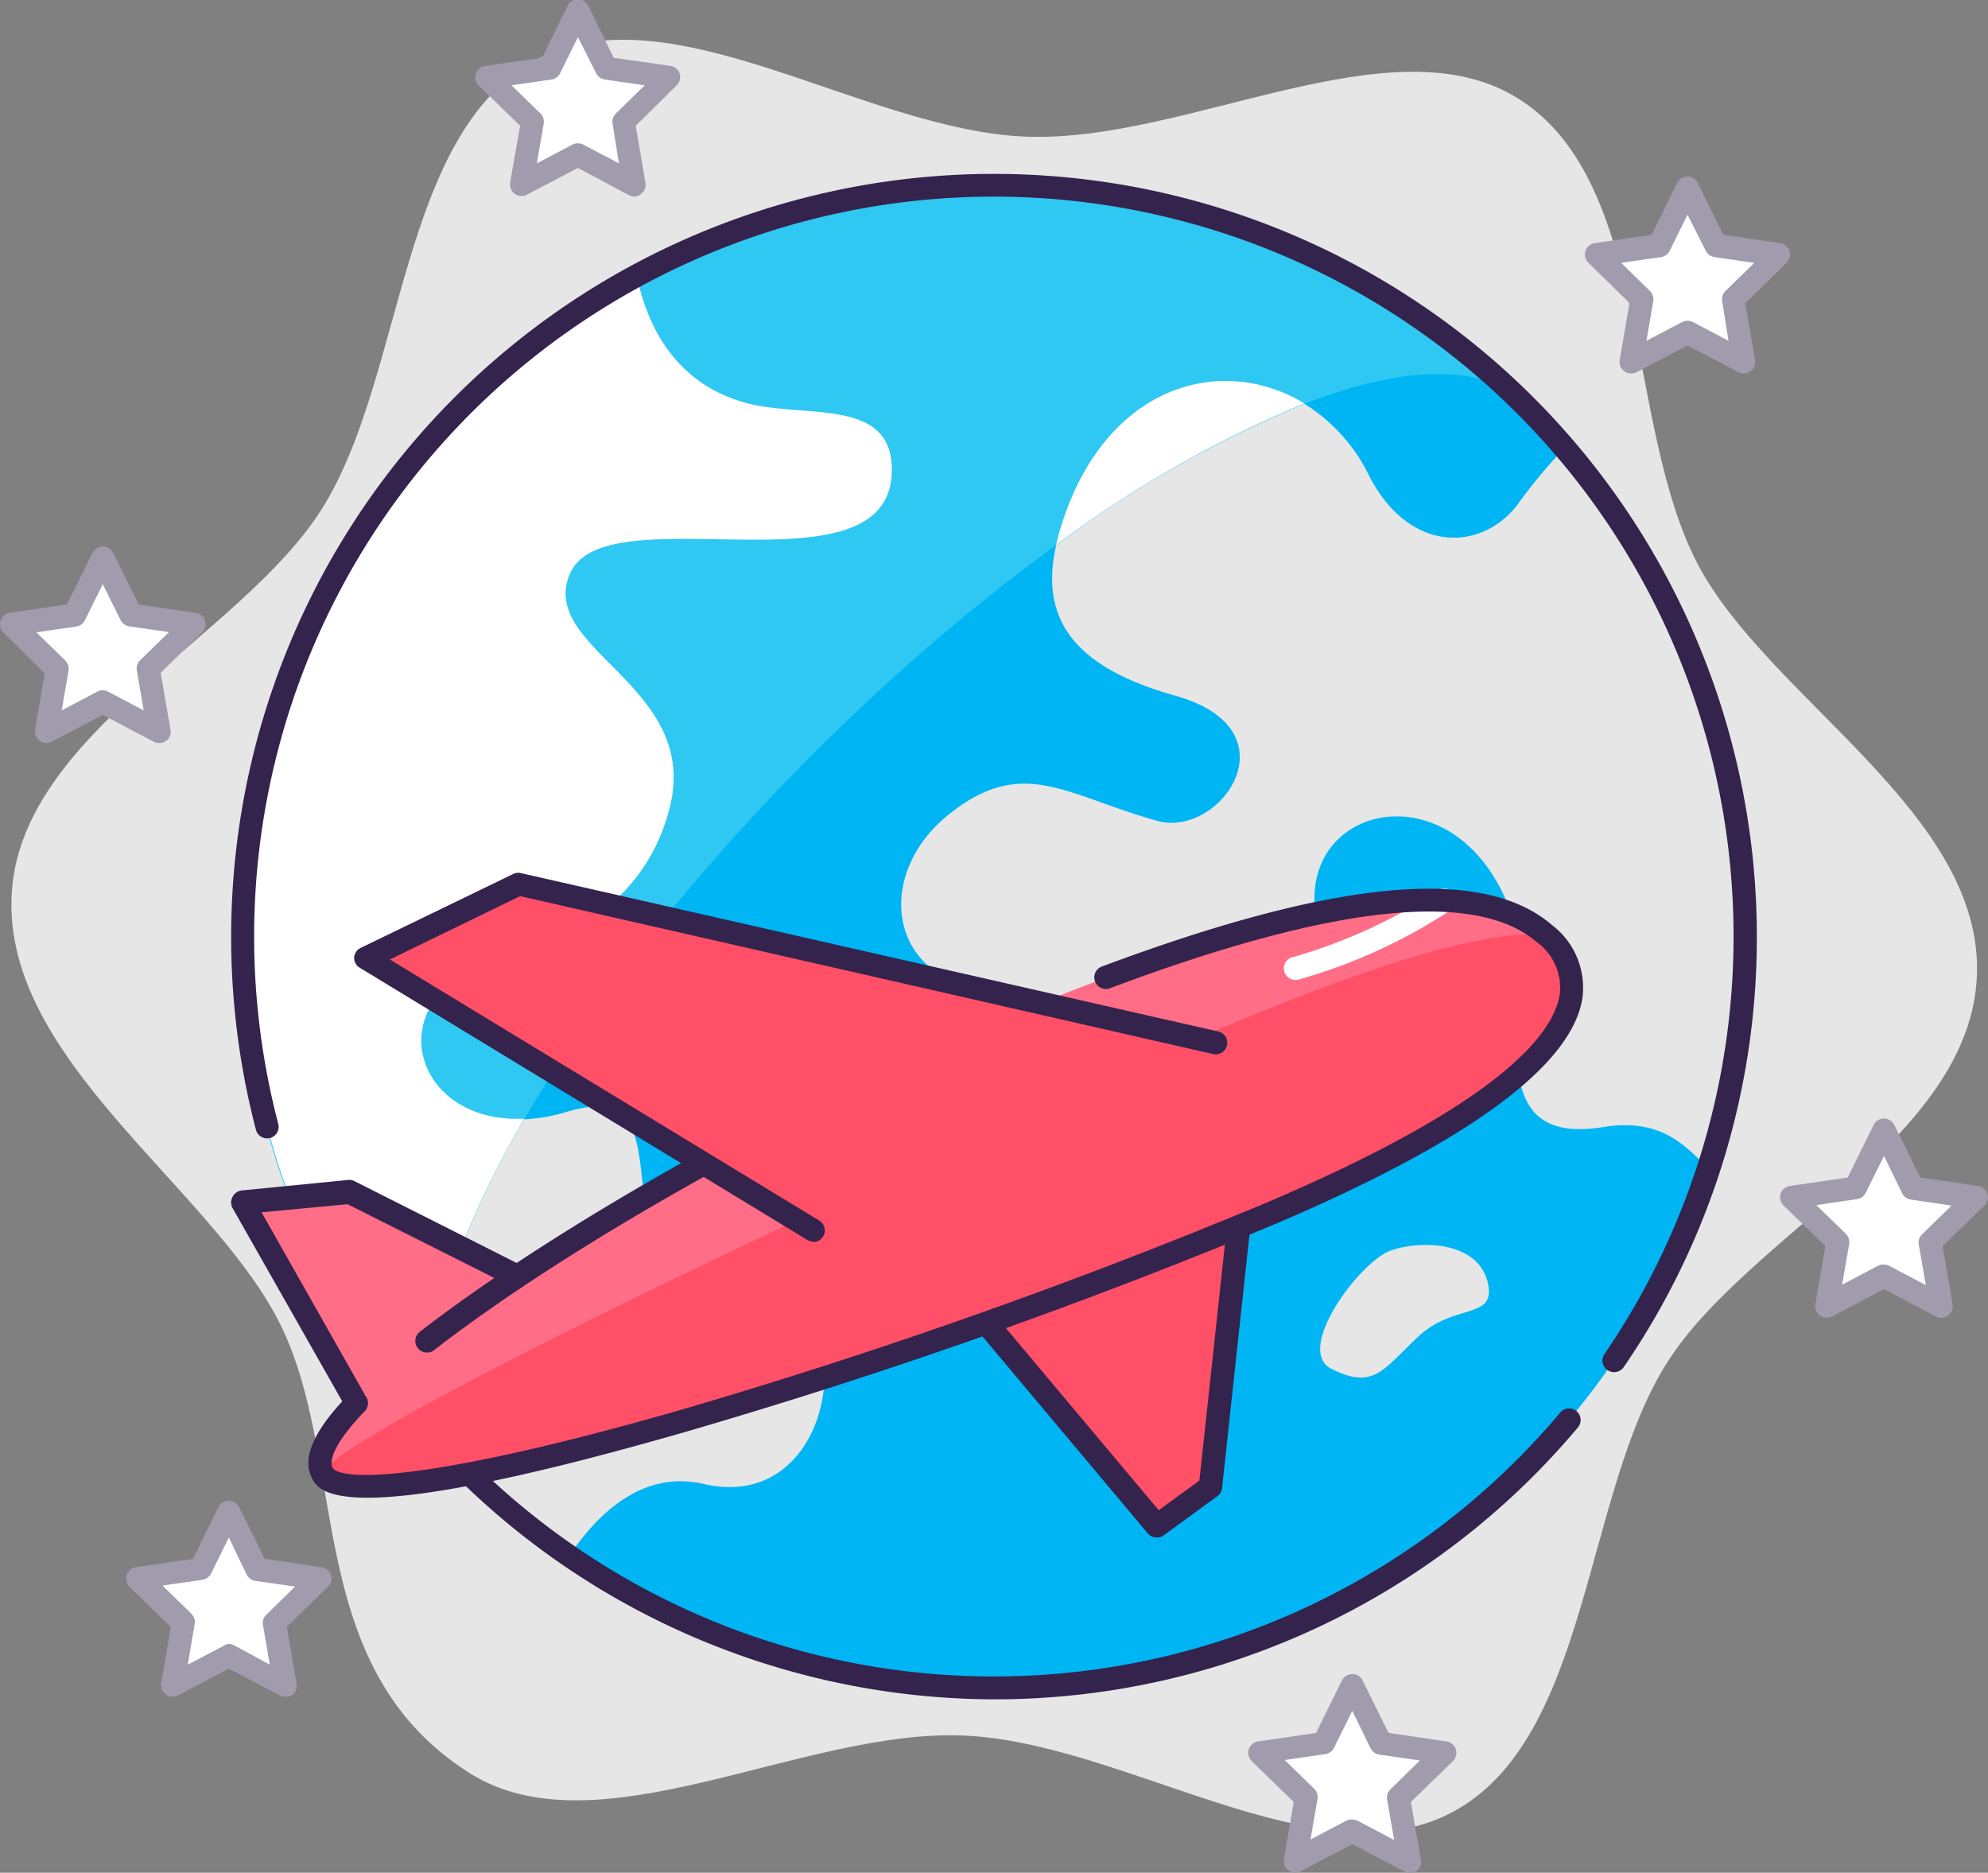 <svg xmlns="http://www.w3.org/2000/svg" viewBox="0 0 172 162"><rect x="0" y="0" width="172" height="162" fill="#808080" stroke="none"/><defs><style>.cls-1{fill:#e6e6e6;}.cls-2{fill:#00b5f4;}.cls-3{fill:#2fc8f2;}.cls-4{fill:#fff;}.cls-5{fill:#34234d;}.cls-6{fill:#ff5067;}.cls-7{fill:#ff6e86;}.cls-8{fill:#a09cad;}</style></defs><title>Asset 71</title><g id="Layer_2" data-name="Layer 2"><g id="Layer_1-2" data-name="Layer 1"><path class="cls-1" d="M146.88,48.79c-6.28-12-4-32.95-15.44-40.21-11-7-28.7,3.8-42.7,3.24S58-1,46.43,5.17C34.5,11.5,35.07,32.54,27.86,44,20.87,55.13,1.57,63.48,1,77.57S17.86,102.43,24,114.07c6.29,12,1.94,30,16.61,39.3,11.06,7,28.7-3.8,42.7-3.24s30.75,12.78,42.31,6.65c11.93-6.32,11.36-27.37,18.57-38.84,7-11.12,26.29-19.46,26.85-33.55S153,60.43,146.88,48.79Z"/><ellipse class="cls-2" cx="86" cy="80.98" rx="65" ry="65.02"/><path class="cls-3" d="M70.3,65.27c25.36-25.37,52.93-38.94,61.6-30.33a65,65,0,0,0-91.92,92C31.37,118.22,44.93,90.64,70.3,65.27Z"/><path class="cls-1" d="M39.7,126.57a65.89,65.89,0,0,0,9.56,8c2.51-3.73,6.41-7.41,11.62-6.2,12.91,3,14.6-20,1-19.19-11.05.67-1.63-16.37-12.84-13a15.1,15.1,0,0,1-3.71.65C37.62,110.18,35.1,121.39,39.7,126.57Z"/><path class="cls-4" d="M43,83.13c3.46-1,12.67-3.67,15-13.5,2.41-10.41-11.48-13.47-8.69-20,3.06-7.15,27.85,2.29,27.85-9,0-6.2-7.37-4.47-12.33-5.7-6.15-1.53-8.82-6.46-9.74-11.13a65.11,65.11,0,0,0-33.5,48.61c0,.36-.1.71-.14,1.08-.06.54-.12,1.09-.17,1.65s-.07.9-.1,1.36-.07,1-.1,1.54,0,1.1,0,1.65c0,1,0,1.94,0,2.92,0,.29,0,.58,0,.86,0,.74.07,1.49.13,2.23l0,.36c.13,1.68.33,3.37.59,5.06a65,65,0,0,0,4.79,16.23v0c.43,1,.89,1.92,1.36,2.86,0,.09.09.18.14.27.44.86.9,1.72,1.38,2.56l.22.38c.47.81.95,1.61,1.45,2.39l.26.4c.51.79,1,1.57,1.58,2.33l.23.33c.58.8,1.18,1.59,1.79,2.36l.12.16a67.34,67.34,0,0,0,4.56,5.13c-4.6-5.18-2.08-16.39,5.67-29.75C35.48,97.26,32.6,86,43,83.13Z"/><path class="cls-1" d="M150.2,70.84a64.7,64.7,0,0,0-14.81-32.11,45.3,45.3,0,0,0-4,4.79c-3.08,4.24-9.52,4.45-13-2.49a15,15,0,0,0-5.52-6.09,98.85,98.85,0,0,0-21.5,12.24c-1.27,5.78.79,10.34,10.31,13,10.53,2.94,3.92,12.36-1.55,10.83-7.93-2.21-11.62-5.67-18-.59s-5.29,13.73,2.37,15c5.44.88,8.24,8.54,6.11,10.94C87.57,99,83.31,109.69,89,116s10,1.86,11.61-1.83,1.67-6.15,4.59-11.07c2.18-3.67,9.74-5.3,9.74-5.3s3.85-4.79-.47-16.32,11.42-16.14,16.3-2.42c2.36,6.66-3.72,20.32,7.91,18.44,5.21-.85,7.22,1.78,9.13,3.56A64.74,64.74,0,0,0,150.2,70.84Z"/><path class="cls-1" d="M128.79,111.32c.4,2.79-3.08,1.45-6.13,4.34s-3.83,4.57-7.47,2.75c-3.25-1.63,2.47-9.29,5.12-10.23S128.22,107.35,128.79,111.32Z"/><path class="cls-4" d="M91.62,46.15c-.09.34-.18.68-.25,1a98.85,98.85,0,0,1,21.5-12.24C105.64,30.49,95.29,33.29,91.62,46.15Z"/><path class="cls-5" d="M86,147a66.29,66.29,0,0,1-61.88-43,1,1,0,1,1,1.87-.7,64,64,0,0,0,109,18.89,1,1,0,0,1,1.53,1.29A65.88,65.88,0,0,1,86,147Z"/><path class="cls-5" d="M139.65,118.7a1,1,0,0,1-.57-.18,1,1,0,0,1-.26-1.39A64,64,0,1,0,24.09,97.28a1,1,0,0,1-1.93.51A66,66,0,1,1,152,81a65.66,65.66,0,0,1-11.53,37.28A1,1,0,0,1,139.65,118.7Z"/><polygon class="cls-6" points="84.37 113.3 100.07 131.99 104.69 128.62 107.28 104.74 84.37 113.3"/><path class="cls-5" d="M100.07,133a1,1,0,0,1-.77-.36L83.6,113.94a1,1,0,0,1-.2-.89,1,1,0,0,1,.62-.69l22.91-8.56a1,1,0,0,1,1,1.72,1,1,0,0,1,.23.75l-2.43,22.46a1,1,0,0,1-.41.7l-4.62,3.37A1,1,0,0,1,100.07,133Zm-14-19.25,14.18,16.89,3.52-2.56,2.36-21.83Z"/><polygon class="cls-7" points="31.36 122.25 21 104.03 30.21 103.12 45.81 110.99 31.36 122.25"/><path class="cls-5" d="M31.36,123.26l-.2,0a1,1,0,0,1-.67-.49L20.13,104.52a1,1,0,0,1,0-1,1,1,0,0,1,.79-.54l9.21-.91a1,1,0,0,1,.55.11l15.6,7.87a1,1,0,0,1,.55.79,1,1,0,0,1-.38.89L32,123.05A1,1,0,0,1,31.36,123.26Zm-8.73-18.39,9,15.89L44,111.17l-13.93-7Z"/><path class="cls-7" d="M133.61,80.77c4.88,4.19,4.6,12.15-23.56,24.16S30.36,133.2,27.83,127.29s28.81-26.35,57-38.36S127.49,75.52,133.61,80.77Z"/><path class="cls-6" d="M133.61,80.77c4.77,4.32,4.6,12.15-23.56,24.16s-79.66,28.25-82.22,22.36C30.75,123.93,54.76,112,82.58,99.2,109.85,86.67,124.69,80.66,133.61,80.77Z"/><path class="cls-4" d="M112.21,84.77a1,1,0,0,1-.25-2,46.32,46.32,0,0,0,12.48-5.73,1,1,0,0,1,1.11,1.67,47.43,47.43,0,0,1-13.09,6A1,1,0,0,1,112.21,84.77Z"/><path class="cls-5" d="M31.81,129.56c-4.1,0-4.62-1.21-4.9-1.88-.74-1.71.32-4,3.21-7a1,1,0,1,1,1.44,1.39c-3.14,3.27-2.95,4.54-2.81,4.85.49,1.14,7.45,1.57,30.3-5A484.73,484.73,0,0,0,109.66,104c19.92-8.5,24.75-14.46,25.29-18a4.86,4.86,0,0,0-2-4.51c-5.3-4.55-17.72-3.21-36.92,4a1,1,0,1,1-.7-1.88c20.21-7.55,32.95-8.74,38.92-3.61a6.81,6.81,0,0,1,2.66,6.33c-.9,5.84-9.81,12.4-26.48,19.51a485.83,485.83,0,0,1-50.83,17.94C44.08,128.27,36,129.56,31.81,129.56Z"/><path class="cls-5" d="M36.93,117a1,1,0,0,1-.61-1.79C47.78,106.33,67.1,95.39,84.41,88c1.49-.63,2.94-1.24,4.35-1.81a1,1,0,1,1,.76,1.85q-2.11.86-4.32,1.8C68,97.17,48.88,108,37.54,116.81A.94.94,0,0,1,36.93,117Z"/><polygon class="cls-6" points="44.85 76.46 31.64 82.86 70.35 106.4 105.18 90.2 44.85 76.46"/><path class="cls-5" d="M70.35,107.4a1,1,0,0,1-.52-.15L31.12,83.71a1,1,0,0,1-.48-.9A1,1,0,0,1,31.2,82l13.21-6.4a1,1,0,0,1,.66-.07L105.4,89.23a1,1,0,0,1,.76,1.19,1,1,0,0,1-1.2.76L45,77.52,33.73,83l37.14,22.58a1,1,0,0,1-.52,1.86Z"/><polygon class="cls-4" points="50 0.95 52.44 5.89 57.89 6.69 53.94 10.53 54.87 15.96 50 13.4 45.13 15.96 46.06 10.53 42.11 6.69 47.56 5.89 50 0.95"/><path class="cls-8" d="M54.87,17a.93.93,0,0,1-.46-.12L50,14.53l-4.41,2.31a1,1,0,0,1-1.05-.07,1,1,0,0,1-.4-1L45,10.88,41.42,7.4a1,1,0,0,1-.26-1A1,1,0,0,1,42,5.7L46.9,5,49.1.51a1,1,0,0,1,1.8,0L53.1,5,58,5.7a1,1,0,0,1,.81.68,1,1,0,0,1-.26,1L55,10.88l.84,4.91a1,1,0,0,1-.4,1A1,1,0,0,1,54.87,17ZM50,12.4a1,1,0,0,1,.47.11l3.08,1.62L53,10.7a1,1,0,0,1,.29-.89l2.49-2.43-3.45-.5a1,1,0,0,1-.75-.54L50,3.21,48.46,6.34a1,1,0,0,1-.75.54l-3.45.5,2.49,2.43a1,1,0,0,1,.29.89l-.59,3.43,3.08-1.62A1,1,0,0,1,50,12.4Z"/><polygon class="cls-4" points="146 16.31 148.44 21.25 153.89 22.04 149.94 25.88 150.87 31.31 146 28.75 141.13 31.31 142.06 25.88 138.11 22.04 143.56 21.25 146 16.31"/><path class="cls-8" d="M150.87,32.31a1,1,0,0,1-.46-.11L146,29.88l-4.41,2.32a1,1,0,0,1-1.05-.08,1,1,0,0,1-.4-1l.84-4.91-3.56-3.48a1,1,0,0,1,.55-1.7l4.93-.72,2.2-4.47a1,1,0,0,1,1.8,0l2.2,4.47,4.93.72a1,1,0,0,1,.55,1.7L151,26.23l.84,4.91a1,1,0,0,1-.4,1A1,1,0,0,1,150.87,32.31ZM146,27.75a1,1,0,0,1,.47.11l3.08,1.62L149,26.05a1,1,0,0,1,.29-.88l2.49-2.43-3.45-.5a1,1,0,0,1-.75-.55L146,18.57l-1.54,3.12a1,1,0,0,1-.75.55l-3.45.5,2.49,2.43a1,1,0,0,1,.29.88l-.59,3.43,3.08-1.62A1,1,0,0,1,146,27.75Z"/><polygon class="cls-4" points="163 97.77 165.47 102.78 171 103.58 167 107.48 167.94 112.99 163 110.39 158.06 112.99 159 107.48 155 103.58 160.53 102.78 163 97.77"/><path class="cls-8" d="M167.94,114a1,1,0,0,1-.46-.12L163,111.52l-4.48,2.35a1,1,0,0,1-1.05-.07,1,1,0,0,1-.4-1l.86-5-3.63-3.53a1,1,0,0,1-.25-1,1,1,0,0,1,.81-.68l5-.73,2.24-4.54a1,1,0,0,1,1.8,0l2.24,4.54,5,.73a1,1,0,0,1,.81.68,1,1,0,0,1-.25,1l-3.63,3.53.86,5a1,1,0,0,1-.4,1A1,1,0,0,1,167.94,114Zm-4.94-4.6a1,1,0,0,1,.47.11l3.15,1.66-.61-3.51a1,1,0,0,1,.29-.89l2.55-2.48-3.52-.52a1,1,0,0,1-.75-.54L163,100l-1.58,3.19a1,1,0,0,1-.75.54l-3.52.52,2.55,2.48a1,1,0,0,1,.29.89l-.61,3.51,3.15-1.66A1,1,0,0,1,163,109.39Z"/><polygon class="cls-4" points="117 145.78 119.47 150.79 125 151.59 121 155.49 121.94 161 117 158.4 112.06 161 113 155.49 109 151.59 114.53 150.79 117 145.78"/><path class="cls-8" d="M121.94,162a1,1,0,0,1-.46-.12L117,159.53l-4.48,2.35a1,1,0,0,1-1.45-1l.86-5-3.63-3.53a1,1,0,0,1,.56-1.71l5-.73,2.24-4.53a1,1,0,0,1,1.8,0l2.24,4.53,5,.73a1,1,0,0,1,.56,1.71l-3.63,3.53.86,5a1,1,0,0,1-.4,1A1,1,0,0,1,121.94,162ZM117,157.4a1.12,1.12,0,0,1,.47.11l3.15,1.66-.61-3.51a1,1,0,0,1,.29-.88l2.55-2.49-3.52-.51a1,1,0,0,1-.75-.55L117,148l-1.58,3.19a1,1,0,0,1-.75.55l-3.52.51,2.55,2.49a1,1,0,0,1,.29.88l-.61,3.51,3.15-1.66A1.12,1.12,0,0,1,117,157.4Z"/><polygon class="cls-4" points="19.8 130.78 22.23 135.71 27.68 136.5 23.74 140.35 24.67 145.78 19.8 143.22 14.92 145.78 15.85 140.35 11.91 136.5 17.36 135.71 19.8 130.78"/><path class="cls-8" d="M24.67,146.78a.93.93,0,0,1-.46-.12l-4.41-2.31-4.41,2.31a1,1,0,0,1-1.45-1l.84-4.91-3.57-3.48a1,1,0,0,1,.56-1.7l4.93-.72,2.2-4.47a1,1,0,0,1,1.79,0l2.21,4.47,4.93.72a1,1,0,0,1,.8.68,1,1,0,0,1-.25,1l-3.57,3.48.85,4.91a1,1,0,0,1-.4,1A1.06,1.06,0,0,1,24.67,146.78Zm-4.87-4.57a.93.93,0,0,1,.46.12L23.34,144l-.59-3.43a1,1,0,0,1,.29-.89l2.49-2.43-3.44-.5a1,1,0,0,1-.75-.54L19.8,133l-1.54,3.12a1,1,0,0,1-.76.54l-3.44.5,2.49,2.43a1,1,0,0,1,.29.89L16.25,144l3.08-1.62A1,1,0,0,1,19.8,142.21Z"/><polygon class="cls-4" points="8.89 48.27 11.32 53.21 16.77 54 12.83 57.85 13.76 63.28 8.89 60.71 4.01 63.28 4.94 57.85 1 54 6.45 53.21 8.89 48.27"/><path class="cls-8" d="M13.76,64.28a1,1,0,0,1-.47-.12l-4.4-2.32L4.48,64.16a1,1,0,0,1-1.45-1l.84-4.91L.3,54.72a1,1,0,0,1-.25-1A1,1,0,0,1,.86,53l4.93-.71L8,47.83a1,1,0,0,1,1.79,0L12,52.3l4.92.71a1,1,0,0,1,.56,1.71L13.9,58.2l.85,4.91a1,1,0,0,1-.4,1A1.06,1.06,0,0,1,13.76,64.28ZM8.89,59.71a.93.93,0,0,1,.46.12l3.08,1.62L11.84,58a1,1,0,0,1,.29-.89l2.49-2.43-3.44-.5a1,1,0,0,1-.75-.55L8.89,50.53,7.35,53.65a1,1,0,0,1-.76.55l-3.44.5,2.49,2.43a1,1,0,0,1,.29.89l-.59,3.43,3.08-1.62A1,1,0,0,1,8.89,59.71Z"/></g></g></svg>